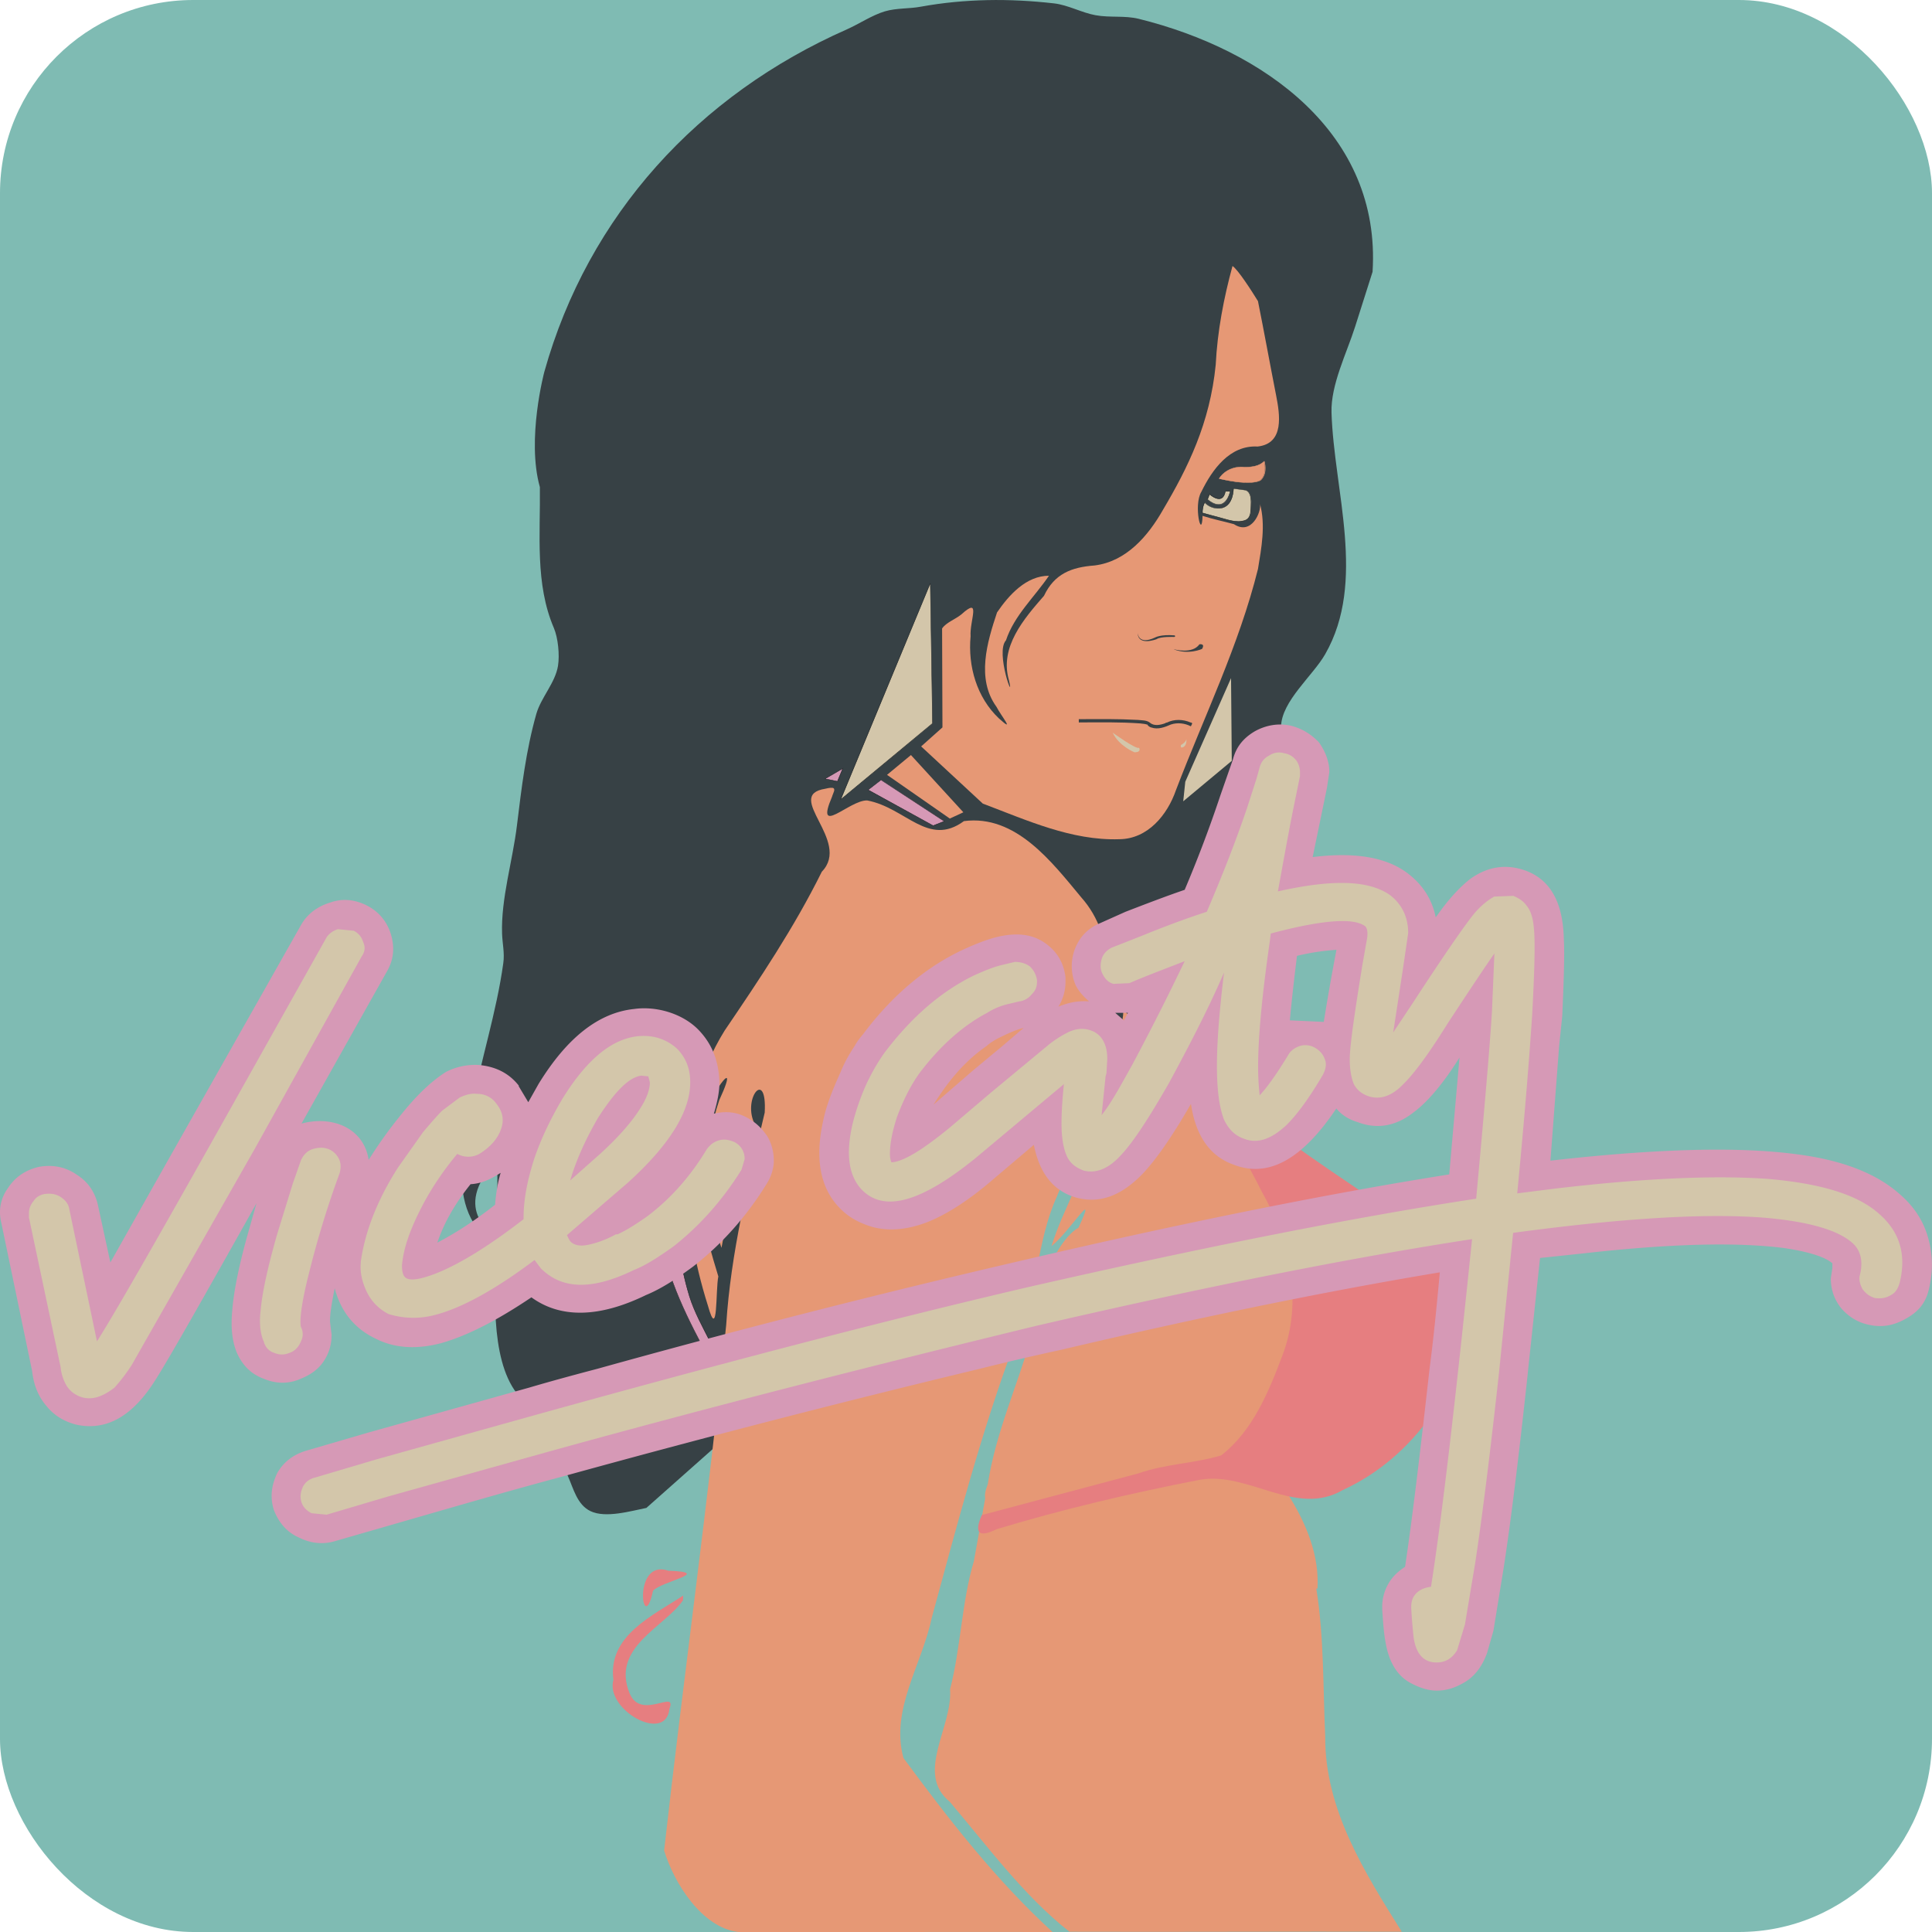 <svg xmlns="http://www.w3.org/2000/svg" width="16" height="16" version="1.1">
 <rect style="fill:#7fbbb3" width="16" height="16" x="0" y="0" rx="1.6" ry="1.6"/>
 <path style="fill:#374145" d="m 8.176,0.001 c -0.184,0.004 -0.367,0.021 -0.548,0.054 -0.101,0.019 -0.201,0.01 -0.3,0.039 C 7.221,0.126 7.117,0.197 7.014,0.243 5.785,0.785 4.872,1.779 4.508,3.079 c -1.384e-4,2.768e-4 -0.149,0.558 -0.037,0.955 0.005,0.393 -0.041,0.801 0.116,1.167 0.034,0.08 0.049,0.221 0.034,0.314 -0.023,0.14 -0.14,0.261 -0.179,0.396 -0.086,0.302 -0.123,0.615 -0.161,0.926 -0.035,0.289 -0.133,0.607 -0.123,0.896 0.003,0.084 0.022,0.159 0.01,0.244 -0.056,0.405 -0.186,0.803 -0.262,1.206 -0.032,0.169 -0.063,0.341 -0.077,0.513 -0.019,0.238 0.063,0.499 0.285,0.611 -0.015,0.348 -0.061,0.938 0.166,1.232 0.164,0.213 0.313,0.439 0.423,0.685 0.046,0.103 0.076,0.238 0.188,0.291 0.126,0.06 0.335,-0.002 0.462,-0.027 L 9.753,8.584 C 9.584,8.419 9.393,8.225 9.307,8.109 c 0,0 -0.031,-0.391 -0.084,-0.477 C 9.407,7.587 9.591,7.532 9.766,7.462 9.909,7.404 10.037,7.316 10.178,7.257 c 0.109,-0.046 0.258,-0.049 0.352,-0.124 0.1,-0.08 0.056,-0.314 0.059,-0.428 0.005,-0.229 0.017,-0.457 0.02,-0.686 0.003,-0.212 0.265,-0.424 0.366,-0.602 0.343,-0.6 0.072,-1.352 0.052,-2 -0.007,-0.23 0.126,-0.493 0.195,-0.71 0.048,-0.152 0.097,-0.304 0.145,-0.456 C 11.439,1.105 10.468,0.413 9.431,0.156 9.313,0.127 9.194,0.148 9.073,0.126 8.96,0.106 8.845,0.041 8.729,0.028 8.545,0.007 8.36,-0.003 8.176,0.001 Z M 4.119,9.603 v 0.642 c 0,0 -0.412,-0.213 0,-0.642 z"/>
 <path style="fill:#e69875" d="m 6.893,6.525 c -0.011,-0.002 -0.029,-2.104e-4 -0.058,0.007 -0.351,0.055 0.219,0.432 -0.029,0.687 C 6.578,7.68 6.289,8.111 6.001,8.535 5.578,9.216 5.63,10.078 5.863,10.814 5.948,11.118 5.925,10.682 5.949,10.571 5.838,10.204 5.724,9.82 5.794,9.43 5.759,9.218 6.177,8.633 5.957,9.11 5.822,9.503 5.841,9.943 5.975,10.334 6.039,9.982 6.153,9.64 6.244,9.296 6.153,9.087 6.353,8.849 6.333,9.214 6.196,9.795 6.052,10.376 6.014,10.973 5.866,12.426 5.663,13.874 5.5,15.325 c 0.083,0.274 0.316,0.641 0.615,0.675 0.867,0.002 1.735,-0.002 2.602,0 -0.466,-0.426 -0.862,-0.935 -1.235,-1.441 -0.11,-0.4 0.153,-0.773 0.233,-1.156 0.213,-0.78 0.416,-1.564 0.702,-2.321 0.179,-0.374 0.166,-0.8 0.335,-1.171 0.078,-0.201 0.205,-0.374 0.323,-0.553 -0.074,0.342 -0.271,0.65 -0.367,0.962 0.152,-0.121 0.392,-0.515 0.223,-0.152 -0.156,0.083 -0.37,0.517 -0.069,0.284 0.001,-0.002 0.003,-0.003 0.004,-0.005 l -0.119,0.227 c -0.123,0.072 -0.213,0.171 -0.201,0.381 -0.118,0.415 -0.3,0.809 -0.366,1.238 -0.022,0.055 -0.026,0.09 -0.021,0.116 l -0.094,0.521 c -0.099,0.327 -0.109,0.722 -0.197,1.06 0.023,0.314 -0.293,0.696 -0.002,0.932 0.311,0.367 0.617,0.783 0.991,1.076 0.917,0.003 1.835,-0.003 2.752,0 -0.307,-0.49 -0.638,-1.014 -0.634,-1.615 -0.019,-0.406 -0.009,-0.825 -0.074,-1.228 l 0.01,8e-4 c 0.015,-0.266 -0.084,-0.531 -0.255,-0.797 l 1.038,-1.681 -1.936,-1.929 -0.041,0.078 C 9.588,8.665 9.452,8.507 9.303,8.363 9.307,8.585 9.041,9.16 9.136,8.647 9.184,8.237 9.255,7.77 8.954,7.431 8.711,7.139 8.413,6.744 7.983,6.8 7.686,7.018 7.501,6.689 7.182,6.629 7.036,6.623 6.744,6.941 6.891,6.597 c 0.007,-0.028 0.036,-0.067 0.002,-0.073 z"/>
 <path style="fill:#e67e80" d="m 9.323,8.227 c -0.029,0.126 0.124,0.189 0.181,0.286 0.369,0.411 0.698,0.857 0.944,1.353 0.234,0.41 0.345,0.911 0.171,1.363 -0.113,0.3 -0.247,0.624 -0.506,0.824 -0.223,0.067 -0.462,0.07 -0.685,0.149 l -1.297,0.345 c -0.066,0.151 -0.025,0.19 0.123,0.117 0.552,-0.167 1.116,-0.299 1.682,-0.409 0.403,-0.072 0.796,0.312 1.184,0.085 0.579,-0.264 1,-0.858 1.056,-1.491 0.013,-0.461 -0.46,-0.674 -0.781,-0.899 C 10.905,9.617 10.409,9.293 9.975,8.888 9.74,8.686 9.542,8.446 9.323,8.227 Z M 5.535,13.008 c -0.305,-0.105 -0.212,0.565 -0.127,0.166 0.072,-0.08 0.505,-0.153 0.127,-0.166 z m 0.124,0.205 c -0.253,0.167 -0.627,0.333 -0.579,0.699 -0.07,0.247 0.434,0.53 0.464,0.24 0.066,-0.169 -0.236,0.101 -0.33,-0.129 -0.156,-0.382 0.292,-0.549 0.442,-0.77 l 0.002,-0.039 z"/>
 <path style="fill:#e69875" d="m 7.628,6.181 0.511,0.474 c 0.363,0.137 0.735,0.308 1.131,0.295 0.235,-0.002 0.398,-0.201 0.469,-0.407 0.232,-0.608 0.522,-1.198 0.679,-1.831 0.029,-0.175 0.064,-0.364 0.017,-0.538 0.012,0.064 -0.07,0.263 -0.216,0.167 -0.086,-0.024 -0.175,-0.041 -0.26,-0.069 -0.005,0.209 -0.078,-0.086 -0.01,-0.199 0.09,-0.185 0.236,-0.388 0.466,-0.375 0.224,-0.025 0.184,-0.266 0.153,-0.425 -0.051,-0.259 -0.098,-0.52 -0.15,-0.779 C 10.364,2.406 10.251,2.231 10.207,2.203 10.134,2.471 10.082,2.743 10.068,3.021 10.02,3.506 9.837,3.874 9.632,4.221 9.509,4.438 9.328,4.65 9.065,4.683 8.873,4.697 8.732,4.752 8.646,4.934 8.48,5.124 8.277,5.358 8.355,5.631 8.407,5.846 8.24,5.402 8.331,5.303 8.4,5.096 8.567,4.945 8.687,4.768 8.499,4.768 8.355,4.928 8.257,5.072 c -0.082,0.246 -0.173,0.549 -0.005,0.781 0.039,0.076 0.161,0.224 0.021,0.097 -0.184,-0.174 -0.258,-0.432 -0.235,-0.68 -0.009,-0.132 0.092,-0.335 -0.076,-0.182 -0.05,0.041 -0.127,0.067 -0.16,0.117 l 0.003,0.819 -0.177,0.158"/>
 <path style="fill:#d699b6" d="m 5.674,9.081 c 0.023,0.026 -0.033,0.162 -0.049,0.351 -0.011,0.13 -0.027,0.258 -0.03,0.389 -0.008,0.309 0.025,0.618 0.115,0.915 0.041,0.133 0.111,0.256 0.173,0.38 v 0.161 C 5.698,10.928 5.521,10.597 5.465,10.2 5.447,10.069 5.44,9.937 5.444,9.805 5.452,9.562 5.561,9.212 5.674,9.081"/>
 <path style="fill:#1e2326" d="m 5.674,9.081 -0.001,0.001 0.005,0.02 c 0,0.05 -0.041,0.171 -0.055,0.329 -0.011,0.13 -0.027,0.258 -0.031,0.389 -6.8e-4,0.029 -0.001,0.057 -0.001,0.086 0,0.28 0.035,0.56 0.117,0.829 0.041,0.133 0.111,0.256 0.173,0.38 l 0.002,-8.4e-4 h -0.002 v 0.161 h 0.002 l 0.002,-6.8e-4 C 5.7,10.927 5.523,10.596 5.467,10.2 5.452,10.094 5.445,9.987 5.445,9.88 c 0,-0.025 4e-4,-0.05 0.001,-0.075 C 5.454,9.562 5.562,9.213 5.676,9.082 l -0.001,-0.001 -0.001,0.001 0.001,-0.001 -0.001,-0.001 C 5.559,9.212 5.45,9.561 5.443,9.805 c -8.4e-4,0.025 -0.001,0.05 -0.001,0.075 0,0.107 0.007,0.214 0.022,0.32 0.056,0.397 0.233,0.728 0.418,1.077 l 0.003,-8.4e-4 v -0.161 -4e-4 l -2.768e-4,-2.77e-4 C 5.823,10.99 5.752,10.868 5.712,10.735 5.63,10.466 5.595,10.187 5.595,9.907 c 0,-0.029 4e-4,-0.057 0.001,-0.086 0.003,-0.131 0.019,-0.259 0.031,-0.389 0.013,-0.158 0.055,-0.278 0.055,-0.33 l -0.006,-0.023 -0.001,-0.002 -0.001,0.002 0.001,0.001"/>
 <path style="fill:#d699b6" d="M 7.19,6.542 7.728,6.838 7.82,6.801 7.297,6.459 7.19,6.542"/>
 <path style="fill:#1e2326" d="m 7.19,6.542 -8.4e-4,0.002 0.539,0.296 0.092,-0.037 0.003,-0.001 -0.527,-0.344 -0.11,0.085 0.002,0.001 8.4e-4,-0.002 9.6e-4,0.001 0.106,-0.082 0.52,0.34 -0.088,0.035 -0.538,-0.296 -8.4e-4,0.002 9.6e-4,0.001 -9.6e-4,-0.001"/>
 <path style="fill:#d699b6" d="m 6.936,6.471 0.044,-0.107 -0.147,0.086 0.103,0.021"/>
 <path style="fill:#1e2326" d="m 6.936,6.471 0.002,6.8e-4 0.044,-0.107 0.002,-0.005 -0.156,0.091 0.108,0.022 0.001,2.768e-4 5.6e-4,-0.001 -0.002,-6.8e-4 2.772e-4,-0.002 -0.099,-0.02 0.139,-0.081 -0.042,0.102 0.002,5.6e-4 2.772e-4,-0.002 -2.772e-4,0.002"/>
 <path style="fill:#d3c6aa" d="M 6.961,6.624 7.724,5.992 7.705,4.83 6.961,6.624"/>
 <path style="fill:#1e2326" d="m 6.961,6.624 0.001,0.001 0.763,-0.633 -0.019,-1.163 -0.003,-5.6e-4 -0.744,1.794 0.003,0.002 -0.001,-0.001 0.002,5.6e-4 0.74,-1.787 0.018,1.153 -0.762,0.632 0.001,0.001 0.002,5.6e-4 -0.002,-5.6e-4"/>
 <path style="fill:#e69875" d="M 7.346,6.417 7.544,6.253 7.978,6.727 7.866,6.779 7.346,6.417"/>
 <path style="fill:#e69875" d="m 8.923,5.967 c 0,0 0.409,-0.198 0.601,-0.232 0,0 0.078,-0.025 0.149,0.025 0,0 0.028,0.025 0.096,0.016 0.04,-0.005 0.08,-0.037 0.12,-0.021 0.046,0.018 0.061,0.083 0.05,0.127 l -0.074,0.118 c -0.014,0.023 0.002,0.105 -0.002,0.139 -0.007,0.05 -0.027,0.089 -0.063,0.124 C 9.746,6.312 9.684,6.323 9.612,6.326 9.456,6.332 9.339,6.313 9.214,6.213 9.111,6.129 9.055,6.013 8.923,5.967"/>
 <path style="fill:#d3c6aa" d="m 9.214,6.067 c 0,0 0.2,0.145 0.219,0.125 0,0 0.024,0.038 -0.038,0.038 0,0 -0.13,-0.052 -0.181,-0.164"/>
 <path style="fill:#d3c6aa" d="m 9.78,6.171 c 0,0 -0.009,0.031 0.021,0.015 0.03,-0.016 0.024,-0.066 0.024,-0.066 0,0 8.4e-4,0.024 -0.045,0.05"/>
 <path style="fill:#e69875" d="m 10.095,3.964 c 0,0 0.053,-0.097 0.189,-0.097 0,0 0.123,0.016 0.184,-0.046 0,0 0.03,0.096 -0.029,0.155 0,0 -0.061,0.053 -0.345,-0.012"/>
 <path style="fill:#e69875" d="m 10.095,3.964 c 0.009,-0.007 0.017,-0.023 0.028,-0.032 0.042,-0.043 0.102,-0.064 0.162,-0.064 0.007,4.8e-4 0.03,0.003 0.043,0.002 0.051,-0.001 0.105,-0.012 0.143,-0.048 -0.006,-1.164e-4 0.004,0.019 0.003,0.026 0.006,0.044 -9.6e-4,0.094 -0.034,0.127 -0.003,0.003 -0.024,0.012 -0.034,0.013 -0.062,0.013 -0.127,0.006 -0.189,-0.003 -0.04,-0.006 -0.08,-0.014 -0.12,-0.023 -0.003,0.005 0.009,0.005 0.017,0.007 0.083,0.018 0.167,0.033 0.252,0.028 0.026,-0.003 0.054,-0.005 0.077,-0.02 0.037,-0.036 0.043,-0.092 0.033,-0.141 -0.002,-0.006 -0.002,-0.027 -0.011,-0.013 -0.038,0.034 -0.091,0.043 -0.141,0.044 -0.023,5.2e-4 -0.046,-0.004 -0.069,-8.04e-5 -0.065,0.007 -0.127,0.042 -0.161,0.098 0.002,2.84e-4 0.002,0.001 0.003,-0.001"/>
 <path style="fill:#d3c6aa" d="m 9.959,4.248 c 0.043,0.012 0.086,0.024 0.129,0.035 0.067,0.018 0.153,0.051 0.222,0.028 0.055,-0.019 0.051,-0.08 0.052,-0.127 0.002,-0.042 0.003,-0.104 -0.042,-0.124 l -0.104,-0.014 c 0,0 0.001,0.135 -0.092,0.16 0,0 -0.079,0.023 -0.146,-0.044 0,0 -0.019,0.029 -0.019,0.085"/>
 <path style="fill:#1e2326" d="m 9.959,4.248 -5.6e-4,0.002 c 0.043,0.012 0.086,0.024 0.129,0.035 0.051,0.013 0.113,0.036 0.17,0.036 0.018,0 0.036,-0.002 0.052,-0.008 0.057,-0.019 0.052,-0.082 0.053,-0.129 l 6.8e-4,-0.025 c 0,-0.038 -0.006,-0.083 -0.043,-0.1 l -1.38e-4,-1.384e-4 -0.105,-0.014 -0.002,-2.768e-4 v 0.002 2.768e-4 c 0,0.006 -0.002,0.134 -0.091,0.158 -1.38e-4,1.384e-4 -0.013,0.004 -0.033,0.004 -0.029,0 -0.072,-0.008 -0.111,-0.047 l -0.002,-0.002 -0.001,0.002 c -1.384e-4,2.768e-4 -0.02,0.03 -0.02,0.086 v 0.001 l 0.001,4e-4 5.6e-4,-0.002 h 0.002 c 0,-0.056 0.019,-0.084 0.019,-0.084 l -0.001,-9.6e-4 -0.001,0.001 c 0.04,0.04 0.084,0.048 0.113,0.048 0.02,0 0.034,-0.004 0.034,-0.004 0.093,-0.026 0.093,-0.155 0.094,-0.162 v -1.384e-4 l -0.002,-1.384e-4 -1.38e-4,0.002 0.104,0.014 1.38e-4,-0.002 -6.8e-4,0.002 c 0.035,0.016 0.041,0.059 0.041,0.097 l -6.8e-4,0.025 c -0.002,0.048 0.003,0.108 -0.051,0.126 -0.016,0.005 -0.033,0.008 -0.051,0.008 -0.056,0 -0.118,-0.023 -0.169,-0.036 -0.043,-0.011 -0.086,-0.023 -0.129,-0.035 l -4e-4,0.002 h 0.002 -0.002"/>
 <path style="fill:#d3c6aa" d="m 10.017,4.093 c 0,0 0.107,0.1 0.131,-0.024 h 0.041 c 0,0 -0.036,0.194 -0.189,0.068 l 0.017,-0.044"/>
 <path style="fill:#1e2326" d="m 10.017,4.093 -0.001,0.001 c 1.39e-4,1.384e-4 0.041,0.038 0.079,0.038 0.024,1.384e-4 0.046,-0.016 0.055,-0.064 l -0.002,-2.768e-4 v 0.002 h 0.041 v -0.002 l -0.002,-4e-4 c -1.38e-4,1.384e-4 -0.021,0.11 -0.095,0.109 -0.024,0 -0.054,-0.011 -0.091,-0.042 l -0.001,0.001 0.002,5.6e-4 0.017,-0.044 -0.002,-6.8e-4 -0.001,0.001 0.001,-0.001 -0.002,-5.6e-4 -0.017,0.044 -4e-4,0.001 9.6e-4,8.4e-4 c 0.038,0.031 0.069,0.043 0.094,0.043 0.078,-4e-4 0.098,-0.112 0.098,-0.112 l 4e-4,-0.002 h -0.043 -0.001 l -2.77e-4,0.001 c -0.009,0.047 -0.03,0.061 -0.052,0.061 -0.036,1.384e-4 -0.076,-0.037 -0.076,-0.037 l -0.002,-0.002 -9.6e-4,0.002 0.002,5.6e-4"/>
 <path style="fill:#374145" d="m 9.422,5.24 c 0,0 0.001,0.106 0.143,0.04 0,0 0.045,-0.028 0.163,-0.018 0,0 0.011,0.01 -0.004,0.013 0,0 -0.112,-0.005 -0.145,0.018 0,0 -0.158,0.062 -0.157,-0.054"/>
 <path style="fill:#374145" d="m 9.722,5.377 c 0,0 0.152,0.043 0.211,-0.041 0,0 0.05,-0.01 0.022,0.038 0,0 -0.11,0.051 -0.233,0.004"/>
 <path style="fill:#d3c6aa" d="M 9.799,6.636 10.201,6.301 10.195,5.616 9.816,6.474 9.799,6.636"/>
 <path style="fill:#374145" d="m 8.934,5.983 c 0.169,-0.001 0.339,-0.004 0.508,0.008 0.019,0.003 0.04,0.003 0.058,0.01 0.005,-0.007 -0.006,0.004 0.008,-0.008 -0.019,0.003 0.01,0.03 0.028,0.032 0.054,0.019 0.111,-0.003 0.161,-0.025 0.054,-0.018 0.115,-0.011 0.165,0.015 0.006,-0.013 0.022,-0.03 -0.003,-0.032 -0.062,-0.027 -0.136,-0.029 -0.197,0.002 0.012,0.026 0.004,-0.014 -0.011,0.004 -0.04,0.015 -0.094,0.027 -0.129,-0.005 -0.028,-0.021 -0.066,-0.018 -0.1,-0.022 -0.163,-0.009 -0.325,-0.007 -0.488,-0.006 1.332e-4,0.009 2.668e-4,0.018 4e-4,0.028"/>
 <path style="fill:#d699b6;fill-rule:evenodd" d="m 12.912,8.664 0.026,-0.251 c 0.013,-0.302 0.02,-0.509 0.013,-0.635 -0.007,-0.314 -0.118,-0.509 -0.347,-0.578 -0.15,-0.044 -0.294,-0.019 -0.432,0.082 -0.072,0.057 -0.151,0.138 -0.236,0.252 l -0.046,0.063 C 11.859,7.444 11.78,7.325 11.656,7.231 11.479,7.098 11.218,7.055 10.871,7.098 l 0.118,-0.572 0.02,-0.132 c 0,-0.088 -0.033,-0.17 -0.085,-0.245 -0.066,-0.069 -0.137,-0.113 -0.229,-0.138 -0.105,-0.025 -0.21,-0.006 -0.301,0.044 -0.098,0.057 -0.157,0.132 -0.183,0.233 L 10.106,6.589 A 11.186,10.748 0 0 1 9.811,7.369 C 9.648,7.425 9.484,7.488 9.321,7.551 L 9.111,7.645 C 9.007,7.689 8.941,7.759 8.902,7.859 a 0.432,0.415 0 0 0 0.007,0.302 c 0.026,0.05 0.065,0.094 0.111,0.132 -0.085,-0.006 -0.164,0.006 -0.255,0.044 a 0.412,0.396 0 0 0 0.059,-0.207 V 8.092 C 8.81,7.985 8.765,7.897 8.679,7.828 8.594,7.759 8.496,7.733 8.385,7.74 8.261,7.746 8.123,7.796 7.96,7.872 7.659,8.016 7.384,8.249 7.149,8.563 c -0.026,0.031 -0.052,0.063 -0.072,0.101 a 1.255,1.206 0 0 0 -0.118,0.22 C 6.894,9.028 6.841,9.16 6.815,9.292 c -0.072,0.333 -0.013,0.585 0.177,0.748 0.065,0.057 0.144,0.094 0.229,0.12 0.137,0.038 0.281,0.025 0.438,-0.031 0.17,-0.063 0.366,-0.188 0.576,-0.371 L 8.562,9.481 c 0.046,0.233 0.157,0.377 0.34,0.434 0.196,0.057 0.373,-0.006 0.549,-0.182 0.111,-0.113 0.249,-0.308 0.412,-0.591 0.039,0.264 0.157,0.434 0.353,0.503 0.288,0.113 0.569,-0.044 0.851,-0.465 0.046,0.057 0.111,0.094 0.177,0.113 0.164,0.063 0.321,0.031 0.464,-0.082 0.111,-0.082 0.242,-0.233 0.379,-0.453 l -0.085,0.968 C 11.008,9.883 9.818,10.122 8.45,10.442 a 80.093,76.958 0 0 0 -3.5,0.893 c -0.19,0.05 -0.379,0.101 -0.569,0.157 L 3.053,11.863 2.536,12.014 c -0.105,0.031 -0.19,0.094 -0.242,0.189 -0.046,0.101 -0.059,0.195 -0.026,0.302 0.039,0.101 0.105,0.182 0.203,0.226 0.098,0.05 0.203,0.063 0.307,0.031 L 3.302,12.611 C 3.74,12.485 4.191,12.353 4.662,12.227 A 103.037,99.003 0 0 1 8.117,11.335 20.524,19.721 0 0 1 8.79,11.178 c 1.177,-0.277 2.224,-0.49 3.134,-0.641 -0.026,0.283 -0.052,0.547 -0.085,0.798 -0.079,0.704 -0.144,1.251 -0.203,1.641 -0.059,0.038 -0.105,0.082 -0.137,0.138 a 0.407,0.391 0 0 0 -0.052,0.195 v 0.019 c 0.007,0.107 0.013,0.195 0.026,0.264 0.026,0.163 0.092,0.283 0.209,0.346 0.072,0.038 0.144,0.063 0.216,0.063 0.072,0 0.137,-0.019 0.196,-0.05 0.105,-0.05 0.177,-0.138 0.222,-0.264 l 0.052,-0.182 0.085,-0.522 c 0.059,-0.383 0.124,-0.912 0.196,-1.578 l 0.007,-0.069 0.098,-0.918 0.36,-0.038 c 0.726,-0.082 1.276,-0.094 1.662,-0.044 0.209,0.031 0.34,0.075 0.399,0.126 v 0.038 l -0.013,0.088 c 0,0.088 0.026,0.17 0.085,0.245 0.059,0.069 0.137,0.119 0.229,0.138 0.111,0.025 0.209,0.006 0.307,-0.05 0.105,-0.057 0.164,-0.132 0.19,-0.239 0.039,-0.157 0.033,-0.302 -0.006,-0.434 C 15.928,10.109 15.849,9.989 15.732,9.889 15.548,9.725 15.274,9.612 14.901,9.562 14.41,9.493 13.723,9.512 12.84,9.612 Z M 4.146,9.713 c -0.026,0.088 -0.039,0.176 -0.046,0.264 -0.183,0.145 -0.347,0.245 -0.478,0.314 0.052,-0.157 0.144,-0.321 0.275,-0.484 0.098,-0.006 0.17,-0.044 0.249,-0.094 z M 1.378,9.632 2.491,7.664 c 0.052,-0.094 0.137,-0.157 0.242,-0.189 0.105,-0.038 0.209,-0.025 0.307,0.025 0.098,0.05 0.164,0.132 0.196,0.233 0.033,0.107 0.026,0.207 -0.026,0.302 L 2.497,9.305 C 2.752,9.236 3.014,9.342 3.053,9.606 A 3.77,3.623 0 0 1 3.308,9.248 C 3.413,9.116 3.544,8.971 3.694,8.877 a 0.51,0.49 0 0 1 0.275,-0.057 c 0.131,0.013 0.242,0.063 0.327,0.17 v 0.006 l 0.079,0.132 0.085,-0.151 C 4.695,8.594 4.957,8.387 5.251,8.356 5.435,8.33 5.65,8.393 5.781,8.525 5.892,8.638 5.951,8.777 5.958,8.959 v 0.006 c 0,0.082 -0.02,0.17 -0.046,0.258 0.105,-0.025 0.203,-0.013 0.294,0.044 0.065,0.038 0.111,0.088 0.15,0.145 0.033,0.057 0.052,0.126 0.052,0.195 v 0.025 A 0.406,0.39 0 0 1 6.351,9.801 c -0.17,0.277 -0.379,0.509 -0.615,0.691 -0.137,0.101 -0.262,0.182 -0.386,0.233 -0.386,0.188 -0.707,0.195 -0.949,0.019 -0.281,0.189 -0.523,0.314 -0.739,0.377 -0.209,0.057 -0.392,0.044 -0.543,-0.031 -0.177,-0.082 -0.294,-0.22 -0.347,-0.421 -0.026,0.126 -0.039,0.214 -0.039,0.264 v 0.013 l 0.013,0.107 c 0,0.082 -0.02,0.151 -0.065,0.22 -0.046,0.069 -0.111,0.113 -0.19,0.145 -0.098,0.044 -0.203,0.044 -0.307,0 -0.105,-0.038 -0.177,-0.113 -0.222,-0.214 -0.039,-0.094 -0.052,-0.207 -0.039,-0.346 0.013,-0.17 0.059,-0.396 0.144,-0.691 L 2.124,9.965 C 1.673,10.769 1.398,11.253 1.294,11.417 1.104,11.725 0.888,11.85 0.639,11.8 0.535,11.775 0.45,11.725 0.384,11.643 0.319,11.567 0.279,11.473 0.266,11.354 L 0.011,10.128 C -0.015,10.021 0.005,9.921 0.07,9.833 0.129,9.745 0.214,9.688 0.325,9.663 c 0.111,-0.019 0.216,0 0.307,0.063 0.092,0.057 0.15,0.138 0.177,0.245 L 0.914,10.455 Z M 8.3,8.664 8.058,8.865 7.731,9.148 c 0.118,-0.189 0.255,-0.358 0.438,-0.484 0.026,-0.025 0.059,-0.044 0.092,-0.063 0.065,-0.031 0.137,-0.069 0.216,-0.088 z m 2.663,-0.201 -0.281,-0.013 c 0.013,-0.145 0.033,-0.321 0.059,-0.534 a 1.863,1.791 0 0 1 0.327,-0.05 20.495,19.692 0 0 0 -0.105,0.597 z m -1.622,-0.075 -0.033,0.063 -0.072,-0.063 z"/>
 <path style="fill:#d3c6aa;fill-rule:evenodd" d="m 5.716,8.965 v -0.006 c 0,-0.113 -0.039,-0.201 -0.105,-0.27 l -0.006,-0.006 C 5.513,8.601 5.402,8.569 5.278,8.582 5.062,8.607 4.859,8.777 4.663,9.091 4.565,9.255 4.486,9.418 4.427,9.588 4.368,9.77 4.336,9.933 4.336,10.084 v 0.013 c -0.308,0.239 -0.563,0.39 -0.752,0.459 -0.105,0.038 -0.177,0.05 -0.216,0.031 -0.026,-0.013 -0.039,-0.044 -0.039,-0.107 0.013,-0.157 0.079,-0.327 0.183,-0.522 a 2.569,2.468 0 0 1 0.275,-0.402 0.183,0.176 0 0 0 0.183,0 C 4.081,9.487 4.139,9.405 4.159,9.317 4.172,9.248 4.153,9.192 4.107,9.135 A 0.187,0.179 0 0 0 3.95,9.059 c -0.046,-0.006 -0.092,0.006 -0.144,0.031 L 3.662,9.198 C 3.623,9.236 3.57,9.298 3.505,9.374 L 3.296,9.669 C 3.119,9.946 3.021,10.21 2.988,10.449 v 0.006 c -0.007,0.075 0.007,0.145 0.039,0.22 0.039,0.094 0.105,0.163 0.19,0.207 a 0.667,0.641 0 0 0 0.392,0.006 c 0.216,-0.057 0.491,-0.207 0.818,-0.453 l 0.052,0.069 c 0.177,0.176 0.425,0.182 0.772,0.013 0.098,-0.038 0.203,-0.107 0.327,-0.195 0.216,-0.17 0.406,-0.383 0.563,-0.635 l 0.026,-0.088 c 0,-0.057 -0.026,-0.107 -0.079,-0.138 C 6.05,9.443 6.004,9.43 5.958,9.443 5.912,9.455 5.88,9.481 5.853,9.518 5.716,9.745 5.553,9.927 5.363,10.071 c -0.098,0.069 -0.177,0.119 -0.249,0.151 h -0.013 c -0.092,0.05 -0.17,0.075 -0.236,0.088 -0.065,0.013 -0.111,0 -0.137,-0.025 -0.013,-0.012 -0.02,-0.031 -0.033,-0.056 L 5.199,9.795 C 5.546,9.481 5.716,9.204 5.716,8.965 Z m 8.923,0.798 c 0.445,0.038 0.752,0.132 0.929,0.295 0.164,0.145 0.222,0.333 0.164,0.566 -0.013,0.044 -0.033,0.082 -0.072,0.101 -0.039,0.025 -0.085,0.031 -0.131,0.025 -0.046,-0.013 -0.078,-0.038 -0.105,-0.075 -0.02,-0.038 -0.033,-0.082 -0.02,-0.12 0.026,-0.113 0.006,-0.201 -0.066,-0.264 -0.124,-0.107 -0.366,-0.176 -0.733,-0.207 -0.497,-0.038 -1.184,0.006 -2.074,0.126 l -0.118,1.169 c -0.072,0.654 -0.137,1.175 -0.196,1.565 l -0.085,0.509 -0.065,0.214 c -0.039,0.063 -0.092,0.101 -0.17,0.101 -0.105,0 -0.17,-0.069 -0.19,-0.207 a 5.331,5.122 0 0 1 -0.02,-0.245 v -0.006 c 0,-0.05 0.013,-0.088 0.046,-0.119 0.033,-0.031 0.072,-0.044 0.118,-0.05 0.092,-0.585 0.203,-1.546 0.34,-2.879 -0.988,0.151 -2.192,0.39 -3.605,0.717 -1.243,0.302 -2.591,0.641 -4.043,1.043 l -1.328,0.371 -0.51,0.151 -0.124,-0.012 c -0.039,-0.019 -0.072,-0.05 -0.085,-0.094 -0.013,-0.044 -0.007,-0.082 0.013,-0.126 0.02,-0.038 0.052,-0.063 0.098,-0.075 l 0.51,-0.151 1.328,-0.371 C 5.906,11.31 7.26,10.952 8.503,10.662 9.962,10.329 11.198,10.084 12.225,9.927 12.291,9.21 12.336,8.695 12.356,8.374 l 0.02,-0.478 c -0.079,0.113 -0.209,0.308 -0.386,0.578 -0.157,0.252 -0.281,0.421 -0.373,0.509 -0.098,0.101 -0.196,0.126 -0.288,0.094 -0.052,-0.019 -0.092,-0.05 -0.118,-0.101 -0.02,-0.05 -0.033,-0.119 -0.033,-0.201 0,-0.113 0.039,-0.377 0.105,-0.786 l 0.039,-0.22 c 0.007,-0.05 0,-0.088 -0.02,-0.101 -0.098,-0.069 -0.353,-0.05 -0.778,0.063 l -0.007,0.057 c -0.065,0.453 -0.098,0.798 -0.098,1.05 0,0.094 0.007,0.176 0.013,0.233 0.065,-0.069 0.144,-0.182 0.236,-0.333 0.02,-0.038 0.059,-0.063 0.098,-0.076 a 0.155,0.149 0 0 1 0.131,0.019 c 0.039,0.025 0.065,0.057 0.078,0.101 0.013,0.038 0,0.082 -0.02,0.12 -0.118,0.201 -0.222,0.339 -0.307,0.421 -0.124,0.113 -0.236,0.151 -0.347,0.107 -0.072,-0.025 -0.124,-0.075 -0.164,-0.157 -0.039,-0.101 -0.059,-0.245 -0.059,-0.446 0,-0.195 0.02,-0.453 0.059,-0.773 C 10.007,8.355 9.85,8.657 9.68,8.971 9.51,9.267 9.379,9.468 9.275,9.575 9.176,9.682 9.072,9.72 8.974,9.694 8.908,9.669 8.856,9.631 8.83,9.562 8.804,9.499 8.791,9.411 8.791,9.305 c 0,-0.088 0.006,-0.195 0.02,-0.327 L 8.091,9.581 C 7.652,9.94 7.345,10.04 7.155,9.87 7.031,9.757 6.998,9.569 7.063,9.298 7.09,9.192 7.129,9.078 7.181,8.965 7.233,8.858 7.286,8.77 7.338,8.701 7.561,8.412 7.796,8.211 8.064,8.079 8.149,8.041 8.221,8.01 8.3,7.991 l 0.105,-0.025 c 0.046,0 0.092,0.013 0.124,0.038 0.033,0.031 0.052,0.069 0.059,0.113 v 0.013 c 0,0.044 -0.013,0.075 -0.046,0.107 a 0.154,0.148 0 0 1 -0.105,0.057 l -0.079,0.019 a 0.549,0.528 0 0 0 -0.183,0.075 c -0.203,0.107 -0.393,0.277 -0.563,0.503 -0.072,0.101 -0.131,0.22 -0.183,0.358 -0.039,0.12 -0.059,0.22 -0.059,0.308 0,0.031 0.006,0.057 0.013,0.069 0.098,-0.006 0.255,-0.101 0.484,-0.289 L 8.208,9.047 8.686,8.651 a 0.882,0.847 0 0 1 0.17,-0.107 c 0.072,-0.031 0.137,-0.031 0.203,0 0.072,0.038 0.111,0.113 0.111,0.226 l -0.007,0.119 -0.007,0.025 -0.033,0.321 C 9.203,9.135 9.281,8.99 9.379,8.814 A 23.156,22.249 0 0 0 9.811,7.96 C 9.634,8.029 9.484,8.085 9.353,8.142 L 9.222,8.148 C 9.176,8.136 9.15,8.104 9.131,8.066 9.111,8.029 9.111,7.985 9.124,7.941 c 0.013,-0.044 0.046,-0.075 0.085,-0.094 L 9.451,7.752 C 9.634,7.677 9.818,7.608 9.994,7.551 10.118,7.262 10.23,6.979 10.328,6.69 l 0.079,-0.245 0.026,-0.094 c 0.013,-0.044 0.039,-0.075 0.078,-0.094 a 0.14,0.135 0 0 1 0.124,-0.019 c 0.039,0.006 0.072,0.025 0.098,0.057 0.02,0.025 0.033,0.063 0.033,0.101 v 0.031 l -0.059,0.289 c -0.046,0.233 -0.085,0.453 -0.124,0.666 0.451,-0.101 0.752,-0.094 0.929,0.031 0.098,0.076 0.15,0.182 0.15,0.314 l -0.046,0.314 -0.078,0.509 0.163,-0.245 c 0.262,-0.402 0.432,-0.647 0.51,-0.742 0.059,-0.069 0.118,-0.113 0.164,-0.138 l 0.157,-0.006 c 0.046,0.019 0.085,0.044 0.111,0.082 0.033,0.038 0.052,0.101 0.059,0.176 0.013,0.113 0.007,0.352 -0.013,0.723 -0.02,0.308 -0.059,0.811 -0.124,1.483 l 0.301,-0.038 c 0.739,-0.088 1.335,-0.113 1.773,-0.082 z m -9.27,-0.849 0.013,0.05 c 0,0.057 -0.026,0.132 -0.079,0.214 C 5.232,9.292 5.121,9.418 4.97,9.556 L 4.722,9.776 c 0.052,-0.176 0.131,-0.346 0.229,-0.516 0.137,-0.214 0.255,-0.339 0.36,-0.352 z M 2.491,9.613 2.425,9.801 2.295,10.222 c -0.079,0.277 -0.124,0.484 -0.137,0.635 -0.013,0.107 0,0.195 0.026,0.252 0.013,0.05 0.046,0.082 0.085,0.094 0.046,0.019 0.085,0.019 0.131,0 0.039,-0.013 0.072,-0.044 0.092,-0.094 a 0.139,0.133 0 0 0 0,-0.12 c -0.013,-0.057 0.007,-0.214 0.072,-0.465 A 8.405,8.075 0 0 1 2.811,9.72 C 2.825,9.676 2.825,9.631 2.805,9.594 2.785,9.556 2.753,9.525 2.707,9.512 c -0.039,-0.013 -0.085,-0.006 -0.124,0.006 -0.046,0.019 -0.072,0.05 -0.092,0.094 z M 2.929,7.708 c 0.039,0.019 0.065,0.05 0.079,0.094 0.02,0.044 0.013,0.082 -0.013,0.119 L 2.111,9.512 1.091,11.304 a 1.536,1.476 0 0 1 -0.144,0.189 c -0.092,0.069 -0.17,0.1 -0.255,0.082 A 0.227,0.218 0 0 1 0.554,11.48 0.401,0.385 0 0 1 0.502,11.322 L 0.24,10.084 v -0.038 c 0,-0.038 0.013,-0.069 0.039,-0.101 0.02,-0.031 0.052,-0.05 0.092,-0.057 0.052,-0.006 0.092,0 0.131,0.025 0.039,0.025 0.065,0.057 0.072,0.101 l 0.229,1.094 C 0.921,10.926 1.268,10.323 1.85,9.286 L 2.7,7.771 c 0.02,-0.038 0.059,-0.063 0.098,-0.076 z"/>
</svg>

